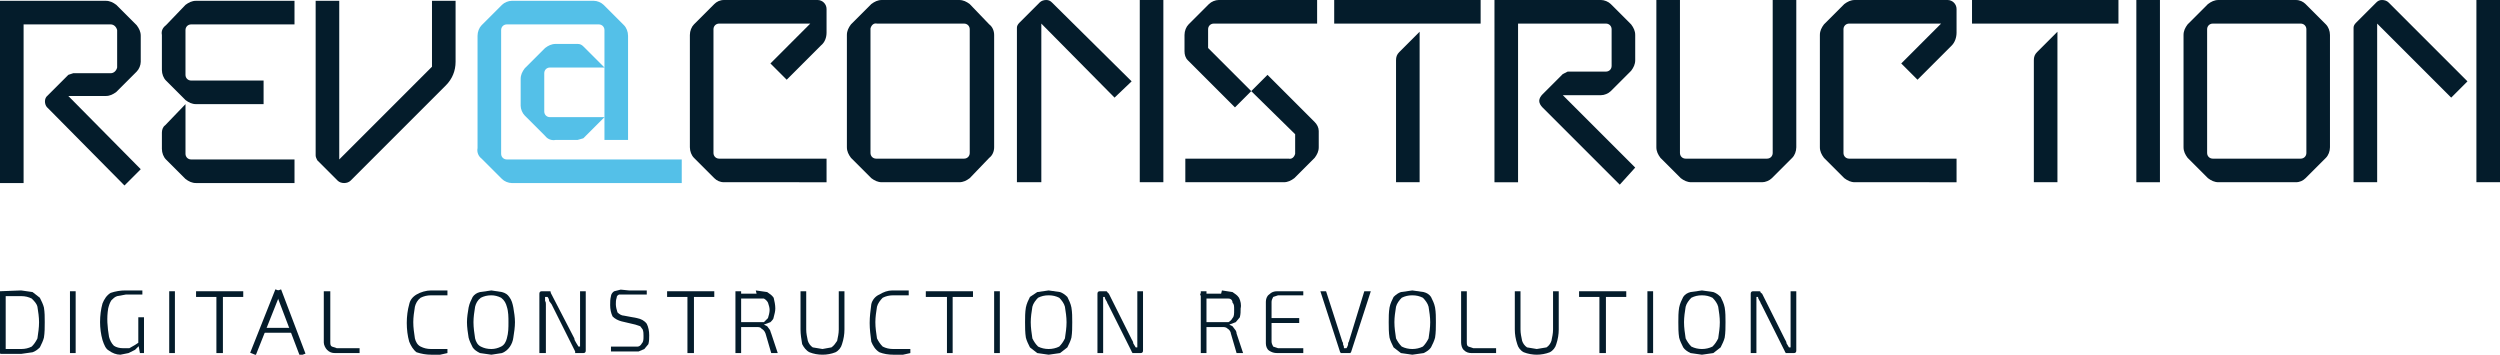 <?xml version="1.0" encoding="utf-8"?>
<!-- Generator: Adobe Illustrator 23.0.2, SVG Export Plug-In . SVG Version: 6.00 Build 0)  -->
<svg version="1.1" id="Layer_1" xmlns="http://www.w3.org/2000/svg" xmlns:xlink="http://www.w3.org/1999/xlink" x="0px" y="0px"
	 viewBox="0 0 307.3 43.6" style="enable-background:new 0 0 307.3 43.6;" xml:space="preserve">
<style type="text/css">
	.st0{fill:#041C2B;}
	.st1{fill:#54C0E8;}
	.st2{fill:none;stroke:#041C2B;stroke-width:0.75;stroke-miterlimit:10;}
</style>
<g>
	<g id="Layer_1-2">
		<g>
			<g>
				<path class="st0" d="M2.6,35.7L4,35.9l0.9,0.7c0.2,0.4,0.4,0.8,0.5,1.2c0.1,0.6,0.1,1.2,0.1,1.8c0,0.6,0,1.3-0.1,1.9
					c-0.1,0.4-0.3,0.8-0.5,1.2C4.6,43,4.3,43.2,4,43.3l-1.4,0.2H0l0.3-0.6h2.3c0.5,0,0.9-0.1,1.3-0.3c0.3-0.3,0.5-0.6,0.7-1
					c0.1-0.7,0.2-1.3,0.2-2c0-0.6-0.1-1.3-0.2-1.9c-0.1-0.4-0.4-0.7-0.7-1c-0.4-0.2-0.8-0.3-1.3-0.3H0.3L0,35.8L2.6,35.7L2.6,35.7z
					 M0.7,35.8v7.6H0v-7.6H0.7z"/>
				<path class="st0" d="M9.3,35.8v7.6H8.6v-7.6H9.3z"/>
				<path class="st0" d="M15.4,35.7h2.1v0.5h-2l-1.1,0.2c-0.3,0.1-0.5,0.3-0.7,0.5c-0.2,0.3-0.3,0.6-0.4,1c-0.2,1.2-0.1,2.3,0.1,3.5
					c0.1,0.4,0.3,0.8,0.6,1.1c0.3,0.2,0.7,0.3,1.1,0.3h0.8l0.7-0.4l0.6-0.4v0.4L16.6,43l-0.8,0.4l-1,0.2c-0.5,0-1-0.2-1.4-0.5
					c-0.4-0.2-0.6-0.7-0.8-1.3c-0.2-0.7-0.3-1.5-0.3-2.2c0-0.8,0.1-1.6,0.3-2.3c0.2-0.5,0.5-1,1-1.3C14.2,35.8,14.8,35.7,15.4,35.7z
					 M17.7,39v4.4h-0.5L17,42.3V39H17.7z"/>
				<path class="st0" d="M21.5,35.8v7.6h-0.7v-7.6H21.5z"/>
				<path class="st0" d="M29.9,35.8v0.7h-5.8v-0.7H29.9z M27.4,35.8v7.6h-0.8v-7.6H27.4z"/>
				<path class="st0" d="M36.1,40.3v0.6h-3.9v-0.6H36.1z"/>
				<path class="st0" d="M40.6,35.8V42c0,0.3,0,0.5,0.2,0.6l0.6,0.2h2.8v0.6h-3c-0.4,0-0.7-0.1-1-0.4c-0.2-0.2-0.4-0.6-0.4-0.9v-6.3
					H40.6z"/>
				<path class="st0" d="M53,35.7h2v0.6h-2c-0.5,0-0.9,0.1-1.3,0.3c-0.4,0.3-0.6,0.7-0.7,1.1c-0.1,0.6-0.2,1.3-0.2,1.9
					c0,0.7,0.1,1.3,0.2,2c0.1,0.4,0.3,0.8,0.7,1c0.4,0.2,0.8,0.3,1.3,0.3h2v0.5l-0.9,0.2H53c-0.6,0-1.2-0.1-1.8-0.3
					c-0.4-0.3-0.7-0.8-0.9-1.3c-0.2-0.7-0.3-1.5-0.3-2.3c0-0.8,0.1-1.6,0.3-2.3c0.1-0.5,0.4-0.9,0.9-1.2
					C51.7,35.9,52.4,35.7,53,35.7z"/>
				<path class="st0" d="M60.4,35.7l1.3,0.2c0.4,0.1,0.7,0.3,0.9,0.6c0.3,0.4,0.4,0.8,0.5,1.3c0.1,0.6,0.2,1.2,0.2,1.8
					c0,0.6-0.1,1.3-0.2,1.9c-0.1,0.8-0.6,1.6-1.4,1.9l-1.3,0.2L59,43.4c-0.4-0.2-0.7-0.4-0.9-0.7c-0.2-0.4-0.4-0.8-0.5-1.2
					c-0.1-0.6-0.2-1.3-0.2-1.9c0-0.6,0.1-1.2,0.2-1.8c0.1-0.5,0.3-0.9,0.5-1.3c0.2-0.3,0.5-0.5,0.9-0.6L60.4,35.7z M60.4,36.3
					c-0.5,0-0.9,0.1-1.3,0.3c-0.4,0.3-0.6,0.7-0.7,1.1c-0.1,0.6-0.2,1.3-0.2,1.9c0,0.7,0.1,1.3,0.2,2c0.1,0.4,0.3,0.8,0.7,1
					c0.4,0.2,0.8,0.3,1.3,0.3c0.4,0,0.8-0.1,1.2-0.3c0.4-0.2,0.6-0.6,0.7-1c0.2-0.7,0.2-1.3,0.2-2c0-0.6,0-1.3-0.2-1.9
					c-0.1-0.4-0.3-0.8-0.7-1.1C61.2,36.4,60.8,36.3,60.4,36.3z"/>
				<path class="st0" d="M72,35.8v7.3c0,0.2-0.1,0.3-0.3,0.3l0,0h-1v-0.2l-2.9-5.8L67.5,37c0-0.2-0.1-0.4-0.2-0.5H67V37
					c0.1,0.1,0.1,0.3,0.1,0.4v6h-0.8v-7.3c0-0.2,0.1-0.3,0.3-0.3l0,0h1c0.1,0,0.1,0.1,0.1,0.2l2.9,5.6c0,0.2,0.1,0.3,0.2,0.5
					l0.3,0.5h0.2v-6.8H72z"/>
				<path class="st0" d="M77.3,35.7h2.2v0.5h-3.4c-0.2,0.1-0.3,0.2-0.3,0.4c-0.1,0.3-0.1,0.5-0.1,0.8c0,0.3,0.1,0.7,0.2,1
					c0.2,0.2,0.5,0.4,0.8,0.4l1.6,0.3c0.5,0.1,0.9,0.3,1.2,0.7c0.2,0.4,0.3,0.9,0.3,1.4c0,0.4,0,0.7-0.1,1.1l-0.5,0.6l-0.7,0.3h-3.4
					v-0.6h3.3c0.2,0,0.4-0.2,0.5-0.4c0.2-0.2,0.2-0.5,0.2-0.9c0-0.3,0-0.5-0.1-0.8l-0.3-0.4l-0.6-0.2l-1.7-0.4
					c-0.4-0.1-0.8-0.3-1.1-0.6C75.1,38.5,75,38,75,37.5c0-0.4,0-0.7,0.1-1.1c0-0.2,0.2-0.5,0.4-0.6l0.8-0.2L77.3,35.7z"/>
				<path class="st0" d="M87.8,35.8v0.7H82v-0.7H87.8z M85.3,35.8v7.6h-0.8v-7.6H85.3z"/>
				<path class="st0" d="M92.9,35.7l1.4,0.2c0.3,0.2,0.6,0.4,0.8,0.7c0.1,0.4,0.2,0.9,0.2,1.3c0,0.4-0.1,0.7-0.2,1.1
					c0,0.2-0.2,0.4-0.4,0.6l-0.8,0.3l0,0l0.4,0.2l0.3,0.4c0.1,0.1,0.1,0.3,0.2,0.5l0.8,2.4h-0.8L94.1,41c-0.1-0.3-0.3-0.5-0.5-0.6
					c-0.1-0.2-0.4-0.2-0.6-0.2h-2.5v-0.6h3.4l0.5-0.5c0.1-0.3,0.2-0.7,0.2-1c0-0.3-0.1-0.6-0.2-0.9c-0.1-0.2-0.3-0.4-0.5-0.5h-3.4
					v-0.6H93L92.9,35.7z M91.1,35.8v7.6h-0.7v-7.6H91.1z"/>
				<path class="st0" d="M103.8,35.8v4.7c0,0.6-0.1,1.2-0.3,1.8c-0.1,0.4-0.4,0.8-0.8,1c-1,0.4-2.2,0.4-3.2,0
					c-0.4-0.2-0.7-0.6-0.9-1c-0.1-0.6-0.2-1.2-0.2-1.8v-4.7h0.7v4.7c0,0.5,0.1,0.9,0.2,1.4c0.1,0.3,0.3,0.6,0.6,0.8l1.2,0.2l1.1-0.2
					c0.3-0.2,0.5-0.5,0.7-0.8c0.1-0.5,0.2-0.9,0.2-1.4v-4.7H103.8z"/>
				<path class="st0" d="M109.7,35.7h2v0.6h-1.9c-0.5,0-0.9,0.1-1.3,0.3c-0.3,0.3-0.6,0.7-0.7,1.1c-0.1,0.6-0.2,1.3-0.2,1.9
					c0,0.7,0.1,1.3,0.2,2c0.2,0.4,0.4,0.7,0.7,1c0.4,0.2,0.8,0.3,1.3,0.3h2.1v0.5l-0.9,0.2h-1.2c-0.6,0-1.2-0.1-1.7-0.3
					c-0.5-0.3-0.8-0.8-1-1.3c-0.1-0.8-0.2-1.5-0.2-2.3c0-0.8,0.1-1.5,0.2-2.3c0.1-0.5,0.5-1,1-1.2C108.6,35.9,109.1,35.7,109.7,35.7
					z"/>
				<path class="st0" d="M119.6,35.8v0.7h-5.8v-0.7H119.6z M117.1,35.8v7.6h-0.7v-7.6H117.1z"/>
				<path class="st0" d="M122.9,35.8v7.6h-0.7v-7.6H122.9z"/>
				<path class="st0" d="M128.9,35.7l1.4,0.2c0.3,0.1,0.6,0.3,0.9,0.6c0.2,0.4,0.4,0.8,0.5,1.3c0.1,0.6,0.1,1.2,0.1,1.8
					c0,0.6,0,1.3-0.1,1.9c-0.1,0.4-0.3,0.8-0.5,1.2l-0.9,0.7l-1.4,0.2l-1.4-0.2l-0.9-0.7c-0.2-0.4-0.4-0.8-0.5-1.2
					c-0.1-0.6-0.1-1.3-0.1-1.9c0-0.6,0-1.2,0.1-1.8c0.1-0.5,0.3-0.9,0.5-1.3l0.9-0.6L128.9,35.7z M128.9,36.3
					c-0.5,0-0.9,0.1-1.3,0.3c-0.3,0.3-0.6,0.7-0.7,1.1c-0.1,0.6-0.2,1.3-0.2,1.9c0,0.7,0.1,1.3,0.2,2c0.2,0.4,0.4,0.7,0.7,1
					c0.8,0.4,1.8,0.4,2.6,0c0.3-0.3,0.5-0.6,0.7-1c0.1-0.7,0.2-1.3,0.2-2c0-0.6-0.1-1.3-0.2-1.9c-0.1-0.4-0.4-0.8-0.7-1.1
					C129.8,36.4,129.4,36.3,128.9,36.3z"/>
				<path class="st0" d="M140.5,35.8v7.3c0,0.2-0.1,0.3-0.3,0.3l0,0h-1c0-0.1-0.1-0.1-0.1-0.2l-2.9-5.8c-0.1-0.1-0.1-0.3-0.2-0.4
					c-0.1-0.2-0.2-0.3-0.2-0.5h-0.2v6.9h-0.7v-7.3c0-0.2,0.1-0.3,0.3-0.3l0,0h0.7c0.1,0,0.2,0,0.2,0.1l0.2,0.2l2.8,5.6
					c0.1,0.2,0.2,0.3,0.2,0.5l0.3,0.5h0.2v-6.9H140.5z"/>
				<path class="st0" d="M150.2,35.7l1.3,0.2c0.3,0.2,0.6,0.4,0.8,0.7c0.2,0.4,0.3,0.9,0.2,1.3c0,0.4,0,0.7-0.1,1.1l-0.5,0.6
					l-0.8,0.3l0,0l0.4,0.2l0.3,0.4c0.1,0.1,0.2,0.3,0.2,0.5l0.8,2.4H152l-0.7-2.4c0-0.2-0.2-0.5-0.4-0.6c-0.2-0.2-0.4-0.2-0.7-0.2
					h-2.5v-0.6h3.3c0.2-0.1,0.4-0.3,0.5-0.5c0.2-0.2,0.2-0.5,0.2-1s0-0.7-0.2-0.9c0-0.3-0.2-0.5-0.5-0.5h-3.3l-0.2-0.6h2.6
					L150.2,35.7z M148.3,35.8v7.6h-0.7v-7.6H148.3z"/>
				<path class="st0" d="M157,35.8h3.2v0.5h-3.1l-0.6,0.2c-0.1,0.2-0.2,0.4-0.2,0.6V42c0,0.2,0.1,0.4,0.2,0.6l0.6,0.2h3.1v0.6H157
					c-0.4,0-0.7-0.1-1-0.3c-0.3-0.2-0.4-0.6-0.4-0.9v-5.1c0-0.3,0.1-0.7,0.4-0.9C156.3,35.9,156.6,35.8,157,35.8z M155.8,39.1h3.9
					v0.6h-3.9V39.1z"/>
				<path class="st0" d="M168.5,35.8l-2.4,7.4c0,0.1-0.1,0.1-0.1,0.2h-1.2c0-0.1-0.1-0.1-0.1-0.2l-2.4-7.4h0.7l2,6.2
					c0.1,0.1,0.1,0.3,0.1,0.4c0.1,0.1,0.1,0.3,0.1,0.4h0.3c0.1-0.1,0.1-0.2,0.2-0.4c0-0.1,0-0.3,0.1-0.4l1.9-6.2H168.5z"/>
				<path class="st0" d="M173.6,35.7l1.4,0.2c0.4,0.1,0.7,0.3,0.9,0.6c0.2,0.4,0.4,0.8,0.5,1.3c0.1,0.6,0.1,1.2,0.1,1.8
					c0,0.6,0,1.3-0.1,1.9c-0.1,0.4-0.3,0.8-0.5,1.2c-0.2,0.3-0.5,0.5-0.9,0.7l-1.4,0.2l-1.4-0.2l-0.9-0.7c-0.2-0.4-0.4-0.8-0.5-1.2
					c-0.1-0.6-0.1-1.3-0.1-1.9c0-0.6,0-1.2,0.1-1.8c0.1-0.5,0.3-0.9,0.5-1.3c0.3-0.3,0.6-0.5,0.9-0.6L173.6,35.7z M173.6,36.3
					c-0.5,0-0.9,0.1-1.3,0.3c-0.3,0.3-0.6,0.7-0.7,1.1c-0.1,0.6-0.2,1.3-0.2,1.9c0,0.7,0.1,1.3,0.2,2c0.2,0.4,0.4,0.7,0.7,1
					c0.8,0.4,1.8,0.4,2.6,0c0.3-0.3,0.5-0.6,0.7-1c0.1-0.7,0.2-1.3,0.2-2c0-0.6-0.1-1.3-0.2-1.9c-0.1-0.4-0.4-0.8-0.7-1.1
					C174.5,36.4,174.1,36.3,173.6,36.3z"/>
				<path class="st0" d="M180.3,35.8V42c0,0.3,0,0.5,0.2,0.6l0.6,0.2h2.8v0.6h-3c-0.4,0-0.7-0.1-1-0.4c-0.2-0.2-0.3-0.6-0.3-0.9
					v-6.3H180.3z"/>
				<path class="st0" d="M191.6,35.8v4.7c0,0.6-0.1,1.2-0.3,1.8c-0.1,0.4-0.4,0.8-0.8,1c-0.5,0.2-1.1,0.3-1.6,0.3
					c-0.5,0-1.1-0.1-1.6-0.3c-0.4-0.2-0.7-0.6-0.8-1c-0.2-0.6-0.3-1.2-0.3-1.8v-4.7h0.7v4.7c0,0.5,0.1,0.9,0.2,1.4
					c0.1,0.3,0.3,0.6,0.6,0.8l1.2,0.2l1.2-0.2c0.3-0.2,0.5-0.5,0.6-0.8c0.1-0.5,0.2-0.9,0.2-1.4v-4.7H191.6z"/>
				<path class="st0" d="M199.9,35.8v0.7h-5.8v-0.7H199.9z M197.4,35.8v7.6h-0.8v-7.6H197.4z"/>
				<path class="st0" d="M203.2,35.8v7.6h-0.7v-7.6H203.2z"/>
				<path class="st0" d="M209.2,35.7l1.4,0.2c0.3,0.1,0.6,0.3,0.9,0.6c0.2,0.4,0.4,0.8,0.5,1.3c0.1,0.6,0.1,1.2,0.1,1.8
					c0,0.6,0,1.3-0.1,1.9c-0.1,0.4-0.3,0.8-0.5,1.2l-0.9,0.7l-1.4,0.2l-1.4-0.2c-0.4-0.2-0.7-0.4-0.9-0.7c-0.2-0.4-0.4-0.8-0.5-1.2
					c-0.1-0.6-0.1-1.3-0.1-1.9c0-0.6,0-1.2,0.1-1.8c0.1-0.5,0.3-0.9,0.5-1.3c0.2-0.3,0.5-0.5,0.9-0.6L209.2,35.7z M209.2,36.3
					c-0.5,0-0.9,0.1-1.3,0.3c-0.3,0.3-0.6,0.7-0.7,1.1c-0.1,0.6-0.2,1.3-0.2,1.9c0,0.7,0.1,1.3,0.2,2c0.2,0.4,0.4,0.7,0.7,1
					c0.8,0.4,1.8,0.4,2.6,0c0.3-0.3,0.5-0.6,0.7-1c0.1-0.7,0.2-1.3,0.2-2c0-0.6-0.1-1.3-0.2-1.9c-0.1-0.4-0.4-0.8-0.7-1.1
					C210.1,36.4,209.7,36.3,209.2,36.3z"/>
				<path class="st0" d="M220.8,35.8v7.3c0,0.2-0.1,0.3-0.3,0.3l0,0h-1c0-0.1-0.1-0.1-0.1-0.2l-2.9-5.8c-0.1-0.1-0.1-0.3-0.2-0.4
					c-0.1-0.2-0.2-0.3-0.2-0.5h-0.2v6.9h-0.7v-7.3c0-0.2,0.1-0.3,0.3-0.3l0,0h0.7c0.1,0,0.2,0,0.2,0.1s0.1,0.1,0.2,0.2l2.8,5.6
					c0.1,0.2,0.2,0.3,0.2,0.5l0.3,0.5h0.2v-6.9H220.8z"/>
			</g>
			<path class="st0" d="M8.4,11.8l8.9,9l-2,2l-9.4-9.5c-0.4-0.3-0.5-1-0.2-1.4c0.1-0.1,0.1-0.1,0.2-0.2l2.5-2.5L9,9h4.6
				c0.4,0,0.7-0.3,0.8-0.7V3.7C14.3,3.3,14,3,13.6,3H2.9v19.5H0V0.1h13c0.5,0,0.9,0.2,1.3,0.5l2.5,2.5c0.3,0.4,0.5,0.8,0.5,1.3v3.2
				c0,0.4-0.2,0.9-0.5,1.2l-2.5,2.5c-0.4,0.3-0.8,0.5-1.3,0.5H8.4z"/>
			<path class="st0" d="M24.1,12.8c-0.5,0-0.9-0.2-1.3-0.5l-2.4-2.4c-0.3-0.3-0.5-0.8-0.5-1.3V4.3c-0.1-0.5,0.1-0.9,0.5-1.2l2.4-2.5
				c0.4-0.3,0.8-0.5,1.3-0.5h12.1V3H23.5c-0.4,0-0.7,0.3-0.7,0.7c0,0,0,0,0,0v5.5c0,0.4,0.3,0.7,0.7,0.7l0,0h8.9v2.9L24.1,12.8z
				 M24.1,22.5c-0.5,0-0.9-0.2-1.3-0.5l-2.4-2.4c-0.3-0.3-0.5-0.8-0.5-1.3v-2c0-0.3,0.1-0.7,0.4-0.9l2.5-2.6v6.1
				c0,0.4,0.3,0.7,0.7,0.7h0h12.7v2.9L24.1,22.5z"/>
			<path class="st0" d="M41.5,22.2L39,19.7c-0.1-0.2-0.2-0.4-0.2-0.6v-19h2.9v19.5L53.1,8.2V0.1H56v7.5c0,1.1-0.4,2.1-1.2,2.9
				L43.1,22.2c-0.2,0.2-0.5,0.3-0.8,0.3C42,22.5,41.7,22.4,41.5,22.2z"/>
			<path class="st1" d="M77.2,17.2h-2.9V3.7C74.3,3.3,74,3,73.6,3H62.3c-0.4,0-0.7,0.3-0.7,0.7c0,0,0,0,0,0v15.2
				c0,0.4,0.3,0.7,0.7,0.7l0,0h21.5v2.9H62.9c-0.4,0-0.9-0.2-1.2-0.5l-2.5-2.5c-0.4-0.3-0.6-0.8-0.5-1.3V4.4c0-0.5,0.2-1,0.5-1.3
				l2.5-2.5c0.3-0.3,0.8-0.5,1.2-0.5H73c0.4,0,0.9,0.2,1.2,0.5l2.5,2.5c0.3,0.3,0.5,0.8,0.5,1.3V17.2z M74.3,14.4L71.7,17L71,17.2
				h-2.7c-0.5,0.1-1-0.1-1.3-0.5l-2.5-2.5C64.2,13.9,64,13.4,64,13V9.7c0-0.5,0.2-0.9,0.5-1.3L67,5.9c0.4-0.3,0.8-0.5,1.3-0.5H71
				c0.3,0,0.5,0.1,0.7,0.3l2.6,2.6h-6.7c-0.4,0-0.7,0.3-0.7,0.7v4.7c0,0.4,0.3,0.7,0.7,0.7L74.3,14.4z"/>
			<g>
				<path class="st0" d="M89,22.4c-0.5,0-0.9-0.2-1.2-0.5l-2.5-2.5c-0.3-0.3-0.5-0.8-0.5-1.3V4.3c0-0.5,0.2-1,0.5-1.3l2.5-2.5
					C88.1,0.2,88.5,0,89,0h11.5c0.6,0,1.1,0.5,1.1,1.1V4c0,0.6-0.2,1.2-0.7,1.6l-4.2,4.2l-2-2l4.9-4.9H88.4c-0.4,0-0.7,0.3-0.7,0.7
					v15.2c0,0.4,0.3,0.7,0.7,0.7h13.2v2.9H89z"/>
				<path class="st0" d="M121.6,3c0.4,0.3,0.6,0.8,0.6,1.3v13.8c0,0.5-0.2,1-0.6,1.3l-2.4,2.5c-0.4,0.3-0.8,0.5-1.3,0.5h-9.5
					c-0.5,0-0.9-0.2-1.3-0.5l-2.5-2.5c-0.3-0.4-0.5-0.8-0.5-1.3V4.3c0-0.5,0.2-0.9,0.5-1.3l2.5-2.5c0.4-0.3,0.8-0.5,1.3-0.5h9.5
					c0.5,0,0.9,0.2,1.3,0.5L121.6,3z M119.2,3.6c0-0.4-0.3-0.7-0.7-0.7h-10.7c-0.4-0.1-0.7,0.2-0.8,0.6c0,0,0,0.1,0,0.1v15.2
					c0,0.4,0.3,0.7,0.7,0.7c0,0,0.1,0,0.1,0h10.7c0.4,0,0.7-0.3,0.7-0.7V3.6z"/>
				<path class="st0" d="M125,22.4v-19c0-0.2,0.1-0.4,0.3-0.6l2.5-2.5c0.2-0.2,0.5-0.3,0.8-0.3c0.3,0,0.5,0.1,0.7,0.3l9.8,9.7
					l-2.1,2l-9-9.1v19.5H125z M140.1,22.4V0h2.9v22.4H140.1z"/>
				<path class="st0" d="M151.8,13.2L146,7.4c-0.3-0.3-0.4-0.7-0.4-1.1v-2c0-0.5,0.2-1,0.5-1.3l2.5-2.5c0.3-0.3,0.8-0.5,1.2-0.5
					h12.1v2.9h-12.7c-0.4,0-0.7,0.3-0.7,0.7v2.3l5.3,5.3L151.8,13.2z M145.7,22.4v-2.9h12.7c0.4,0.1,0.7-0.2,0.8-0.6
					c0,0,0-0.1,0-0.1v-2.3l-5.4-5.3l2-2l5.8,5.8c0.3,0.3,0.5,0.7,0.5,1.1v2c0,0.5-0.2,0.9-0.5,1.3l-2.5,2.5
					c-0.4,0.3-0.8,0.5-1.3,0.5H145.7z"/>
				<path class="st0" d="M164,0h18v2.9h-18V0z M172,6.4l2.5-2.5v18.5h-2.9v-15C171.6,7,171.7,6.7,172,6.4z"/>
				<path class="st0" d="M192.1,11.7l8.9,8.9l-1.9,2.1l-9.5-9.5c-0.2-0.2-0.4-0.5-0.4-0.8c0-0.3,0.2-0.6,0.4-0.8l2.5-2.5l0.6-0.3
					h4.7c0.4,0,0.7-0.3,0.7-0.7V3.6c0-0.4-0.3-0.7-0.7-0.7h-10.8v19.5h-2.9V0h13.1c0.4,0,0.9,0.2,1.2,0.5l2.5,2.5
					c0.3,0.4,0.5,0.8,0.5,1.3v3.1c0,0.5-0.2,0.9-0.5,1.3l-2.5,2.5c-0.3,0.3-0.8,0.5-1.2,0.5H192.1z"/>
				<path class="st0" d="M207.9,22.4c-0.5,0-0.9-0.2-1.3-0.5l-2.5-2.5c-0.3-0.4-0.5-0.8-0.5-1.3V0h2.9v18.8c0,0.4,0.3,0.7,0.7,0.7
					h10c0.4,0,0.7-0.3,0.7-0.7V0h2.9v18.1c0,0.5-0.2,1-0.5,1.3l-2.5,2.5c-0.3,0.3-0.8,0.5-1.2,0.5H207.9z"/>
				<path class="st0" d="M228,22.4c-0.5,0-0.9-0.2-1.3-0.5l-2.5-2.5c-0.3-0.4-0.5-0.8-0.5-1.3V4.3c0-0.5,0.2-0.9,0.5-1.3l2.5-2.5
					c0.4-0.3,0.8-0.5,1.3-0.5h11.4c0.6,0,1.1,0.5,1.1,1.1c0,0,0,0,0,0V4c0,0.6-0.2,1.2-0.6,1.6l-4.2,4.2l-2-2l4.9-4.9h-11.3
					c-0.4,0-0.7,0.3-0.7,0.7v15.2c0,0.4,0.3,0.7,0.7,0.7h13.2v2.9H228z"/>
				<path class="st0" d="M242.4,0h18v2.9h-18V0z M250.4,6.4l2.5-2.5v18.5H250v-15C250,7,250.1,6.7,250.4,6.4z"/>
				<path class="st0" d="M262.6,22.4V0h2.9v22.4H262.6z"/>
				<path class="st0" d="M285.9,3c0.3,0.3,0.5,0.8,0.5,1.3v13.8c0,0.5-0.2,1-0.5,1.3l-2.5,2.5c-0.3,0.3-0.7,0.5-1.2,0.5h-9.5
					c-0.5,0-0.9-0.2-1.3-0.5l-2.5-2.5c-0.3-0.4-0.5-0.8-0.5-1.3V4.3c0-0.5,0.2-0.9,0.5-1.3l2.5-2.5c0.4-0.3,0.8-0.5,1.3-0.5h9.5
					c0.5,0,0.9,0.2,1.2,0.5L285.9,3z M283.5,3.6c0-0.4-0.3-0.7-0.7-0.7l0,0H272c-0.4,0-0.7,0.3-0.7,0.7c0,0,0,0,0,0v15.2
					c0,0.4,0.3,0.7,0.7,0.7l0,0h10.8c0.4,0,0.7-0.3,0.7-0.7c0,0,0,0,0,0V3.6z"/>
				<path class="st0" d="M289.3,22.4v-19c0-0.2,0.1-0.4,0.3-0.6l2.5-2.5c0.2-0.2,0.4-0.3,0.7-0.3c0.3,0,0.6,0.1,0.8,0.3l9.7,9.7
					l-2,2l-9.1-9.1v19.5H289.3z M304.4,22.4V0h2.9v22.4H304.4z"/>
			</g>
		</g>
	</g>
</g>
<line class="st2" x1="31.1" y1="43.5" x2="34.2" y2="35.7"/>
<line class="st2" x1="37.2" y1="43.6" x2="34.2" y2="35.7"/>
</svg>
